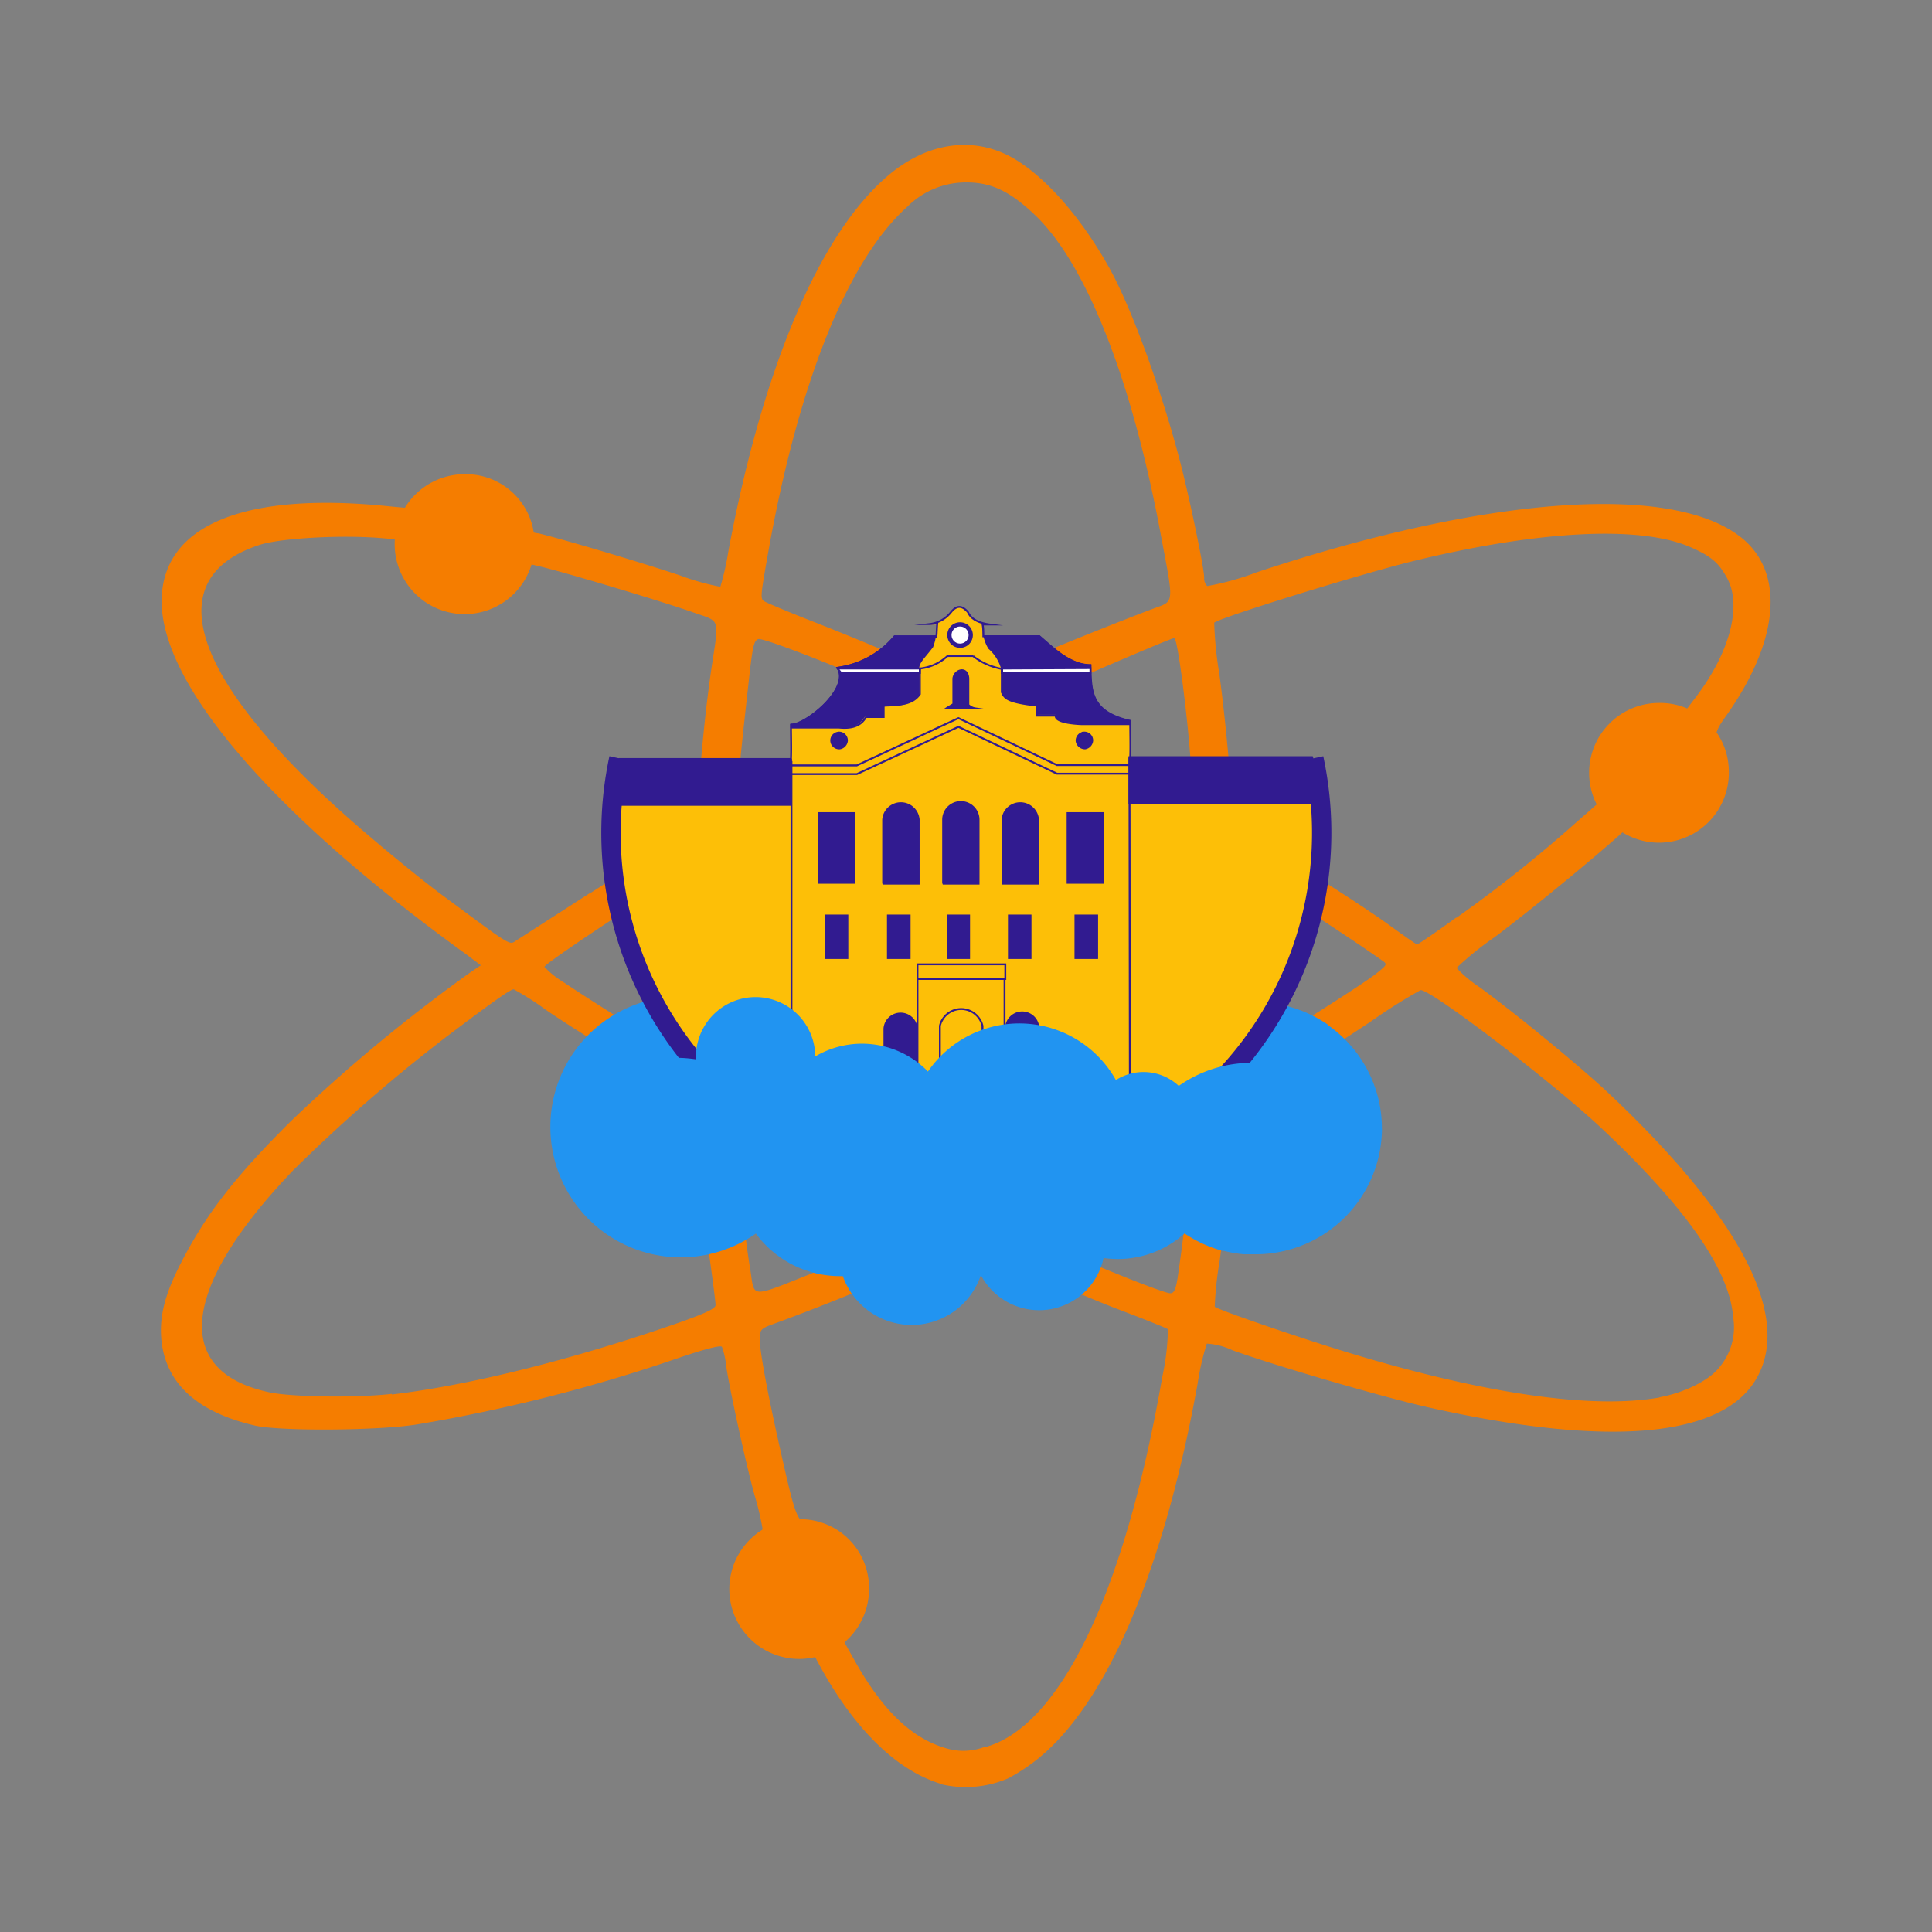 <svg xmlns="http://www.w3.org/2000/svg" viewBox="0 0 226.77 226.77"><rect x="0" y="0" width="226.77" height="226.77" fill="#808080" stroke="none"/><defs><style>.cls-1,.cls-6,.cls-9{fill:none;}.cls-2{fill:#f57d00;}.cls-3{fill:#2194f1;}.cls-4{fill:#fdbf07;}.cls-5{fill:#311b90;}.cls-5,.cls-6,.cls-7,.cls-8,.cls-9{stroke:#311b90;stroke-miterlimit:22.93;}.cls-5,.cls-6,.cls-8{stroke-width:0.22px;}.cls-7,.cls-8{fill:#fff;}.cls-7{stroke-width:0.5px;}.cls-9{stroke-width:2.27px;}</style></defs><title>experti</title><g id="Layer_2" data-name="Layer 2"><g id="Ikonky"><g id="experti"><rect id="border" class="cls-1" width="226.77" height="226.77"/><g id="logo"><path class="cls-2" d="M102,186.23a8.2,8.2,0,1,1-8.19-7.91A8.06,8.06,0,0,1,102,186.23ZM62.74,63.57a8.21,8.21,0,1,1-8.2-7.91A8.06,8.06,0,0,1,62.74,63.57ZM202.92,90.42a8.2,8.2,0,1,1-8.19-7.91A8.05,8.05,0,0,1,202.92,90.42Zm-92.35,119c-5.52-1.61-10.78-6.92-15-15.14-1.61-3.15-1.92-3.55-2.75-3.55a7.72,7.72,0,0,1-4.71-2.19c-1.91-2.41-1.4-5.38.69-7.51a2.45,2.45,0,0,0,.69-1.67,31.85,31.85,0,0,0-.89-3.75c-1.07-3.82-3-12.74-3.37-15.32a9,9,0,0,0-.49-2.2c-.16-.23-2.06.26-5.56,1.46a191.38,191.38,0,0,1-30.14,7.63c-4.52.75-16.13.83-19.11.15-6.84-1.58-10.55-5-11-10.21-.23-2.86.53-5.57,2.7-9.63,2.86-5.37,6.22-9.63,12.51-15.89a192.23,192.23,0,0,1,21.07-17.47l1.23-.83L54.7,112C31.38,95.12,18.27,79.61,19,69.76c.59-8.28,10-12,26.38-10.36,3.67.36,3.7.36,4.79-.47A7.21,7.21,0,0,1,60.5,60.74a3.32,3.32,0,0,0,2.71,1.86c3,.73,11.83,3.35,16.64,4.95a27.87,27.87,0,0,0,4.7,1.32,30.38,30.38,0,0,0,.93-4.09c4.08-21.84,10.86-37.66,19-44.37,4.17-3.44,9-4.31,13.29-2.43,4,1.75,8.78,6.89,12.45,13.49,2.6,4.68,6.12,14.34,8.31,22.78,1.13,4.36,2.81,12.45,2.81,13.54a1.27,1.27,0,0,0,.36,1,32,32,0,0,0,5.79-1.61c26.62-8.84,48.19-10.5,56.55-4.35C209.56,66.87,209,75,202.62,84c-1.1,1.53-1.32,2.11-1.11,2.79a15.23,15.23,0,0,1,.31,3.19c0,2.1-.08,2.47-1,3.59a7.19,7.19,0,0,1-6.38,2.36c-1.9-.2-2-.16-3,.82-1.76,1.84-11.51,9.91-16.05,13.28a36.81,36.81,0,0,0-4.43,3.58,15.32,15.32,0,0,0,2.76,2.3c4.41,3.23,11.8,9.3,15.14,12.45,15.36,14.49,21.38,26,17.41,33.26-3.87,7.11-17.33,8.35-38.62,3.57-5.43-1.22-18.34-5-23-6.71a8.23,8.23,0,0,0-3-.77,30.32,30.32,0,0,0-1.08,4.71c-3.86,21.34-10.38,36.89-18.27,43.62a21.54,21.54,0,0,1-4,2.71A12.59,12.59,0,0,1,110.57,209.45Zm5-4.33c8.87-2.37,16.47-18.22,20.87-43.56a26.94,26.94,0,0,0,.64-5.51c-.15-.13-2.67-1.14-5.6-2.25s-8.18-3.34-11.66-5l-6.33-2.94-6,2.75c-5.09,2.33-10.75,4.65-16.94,6.91-1.2.44-1.38.65-1.38,1.6,0,1.5.9,6.33,2.4,13,1.9,8.39,1.94,8.48,3.76,9.08a5.93,5.93,0,0,1,4,3.19,5.65,5.65,0,0,1-.6,6c-1.21,1.64-1.25,1.49,1.54,6.47,3.35,6,6.81,9.29,10.94,10.42a7,7,0,0,0,4.32-.19ZM194.8,164c2.76-.48,5.76-1.95,6.91-3.39a7.27,7.27,0,0,0,1.72-6c-.41-5.52-5.53-12.86-15.46-22.19-5.82-5.46-20.18-16.42-21.24-16.2a63.8,63.8,0,0,0-5.7,3.59c-2.83,1.91-7.64,5-10.68,6.79L144.81,130l-.44,6.3c-.25,3.47-.79,8.7-1.2,11.62a42,42,0,0,0-.59,5.46c.43.38,9.9,3.63,15.69,5.39,16,4.85,28.61,6.66,36.53,5.26ZM46,163.68c9.31-1.1,21.6-4.19,34.15-8.59,2.76-1,3.84-1.51,3.84-1.9s-.33-2.88-.72-5.72-.92-8.13-1.16-11.76l-.45-6.59L79.6,128c-3.58-1.9-11.85-6.94-15.5-9.45a33.48,33.48,0,0,0-3.8-2.43c-.4,0-2.46,1.46-7.94,5.6a189.28,189.28,0,0,0-18,15.7c-13.15,13.75-14.19,23.56-2.76,26,2.61.57,10.32.67,14.39.19ZM95.3,149.46c2.78-1.1,6.83-2.84,9-3.85l4-1.85-3.6-1.68c-4.45-2.08-10.87-5.4-14.18-7.33-3.83-2.24-3.57-2.36-3.57,1.75a84.47,84.47,0,0,0,1.13,12.61c.5,3.29-.09,3.26,7.24.35Zm42.91.62c1.33-9,2-17.09,1.38-17.09a.83.83,0,0,0-.61.31c-.35.5-11.43,6.32-16.1,8.45a35.76,35.76,0,0,0-4.32,2.16c0,.5,17.57,7.88,18.8,7.89C137.8,151.81,138,151.36,138.21,150.08Zm-18.38-11.86c6-2.9,14.25-7.25,18.36-9.71l1.95-1.16.24-4c.3-4.94.24-21.87-.08-23.15-.19-.79-1.24-1.5-6.44-4.38-3.41-1.89-6.25-3.44-6.3-3.44s-2-.94-4.27-2.09c-7.71-3.85-9.12-4.51-9.71-4.51-1.38,0-19.2,8.93-25.62,12.84-1.59,1-1.74,1.17-2,2.78-.44,3.17,0,25.07.47,25.88.41.64,7,4.53,11.77,6.94,6.7,3.38,14.33,7,14.78,7a67.14,67.14,0,0,0,6.81-3Zm-10-15.39c-6.5-2.08-9.54-8.78-6.45-14.18a10.22,10.22,0,0,1,7-4.89c2.82-.65,4.59-.45,7.65.87,6.48,2.79,8.23,10.69,3.45,15.57C118.92,122.86,113.66,124.05,109.88,122.83ZM81,113.33c0-8.77-.09-11-.46-10.84-2.88,1.48-16.64,10.59-16.64,11a11.18,11.18,0,0,0,2.36,1.87c3.12,2.12,14.11,9,14.47,9,.15,0,.27-5,.27-11ZM153,119.87c4-2.5,7.82-5,8.55-5.61,1.31-1.05,1.33-1.08.6-1.58-6.23-4.35-15.77-10.39-16.39-10.39-.18,0-.36,5-.42,11.06s0,11.06.17,11.06S149,122.36,153,119.87Zm-83.77-15c4.43-2.85,9.05-5.74,10.28-6.43l2.22-1.24.23-3.64c.35-5.36.9-10.72,1.56-15.2.89-5.94,1.09-5.34-2.09-6.46-3.58-1.27-14.93-4.67-18.08-5.42l-2.46-.58-1.13,1.16A7,7,0,0,1,47.8,64.27c-.21-.83-.38-.89-3-1.11-4.76-.4-11.84,0-14.31.79-11.78,3.82-8.24,15.3,9.69,31.43,3.35,3,8.57,7.33,11.6,9.59,8.1,6,8,6,8.73,5.48l8.68-5.59Zm101.73,2.85A161.49,161.49,0,0,0,185,96.54l4.14-3.63-.23-1.56a6.23,6.23,0,0,1,1.4-5.49,6,6,0,0,1,5.2-2l1.9.13,1.74-2.3c3.88-5.14,5.3-10.53,3.62-13.74-1-1.86-1.87-2.63-4.26-3.69-5.92-2.64-17.94-2-32.73,1.62-6.41,1.59-22.58,6.6-23.26,7.21a43.9,43.9,0,0,0,.6,6c.74,5.43,1.5,13.78,1.51,16.67,0,1.17.14,1.3,3.22,3.11,5.36,3.15,12.24,7.55,15.36,9.82,1.62,1.17,3,2.15,3.12,2.16s2.17-1.4,4.58-3.14ZM139.89,92.27c0-4.1-1.58-17.38-2.06-17.38s-18.91,8-18.91,8.24a7.63,7.63,0,0,0,1.91,1c2.88,1.18,13.79,6.85,16.3,8.46A20.14,20.14,0,0,0,139.61,94c.15,0,.28-.77.28-1.74Zm-51.55.83c2.42-1.51,12.73-6.95,16.14-8.51l3.76-1.73L106,81.73c-4.81-2.37-16.37-6.94-17-6.72s-.7,1.17-1.43,7.8c-1.26,11.45-1.25,11.59.83,10.29ZM117,78.89c3.4-1.52,13.54-5.64,18.29-7.42,2.62-1,2.55-.25.88-9.13-3.35-17.8-8.65-31.24-14.58-37-3-2.87-5.19-3.94-8.18-3.93a9.72,9.72,0,0,0-6.92,2.86c-6.91,6.21-12.62,20.25-16.2,39.88-1,5.64-1.08,6.08-.63,6.4.21.16,3,1.33,6.28,2.61s8.45,3.43,11.58,4.8,5.75,2.49,5.8,2.5,1.71-.69,3.68-1.58Z"/><path class="cls-3" d="M162.2,132.51a14.52,14.52,0,0,0-.29-3h0a14.87,14.87,0,0,0-6-9.16l-.05-.08a14.87,14.87,0,0,0-17,.06,6.07,6.07,0,0,0-7.37-.7,13,13,0,0,0-22.06-1,10.81,10.81,0,0,0-13.23-1.76,7,7,0,0,0-14,.07v.19a15.48,15.48,0,0,0-2.28-.17,15.31,15.31,0,1,0,8.8,27.83,12.27,12.27,0,0,0,9.91,5l.3,0a8.56,8.56,0,0,0,16.2-.13,7.73,7.73,0,0,0,14.4-2,12.79,12.79,0,0,0,1.64.12,11.76,11.76,0,0,0,7.87-3,15.08,15.08,0,0,0,3.25,1.66h0a13.15,13.15,0,0,0,1.26.39l.13,0,.61.14.31.06.89.14.47.05.48,0,.63,0h.27a14.1,14.1,0,0,0,2.27-.17,14.84,14.84,0,0,0,12.6-14.68h0Z"/><path class="cls-4" d="M92.8,94.42h-21c-1.06,14.1,4.4,24.42,12.35,33.11H92.8V94.42Z"/><path class="cls-4" d="M132.62,94.05H155c1.11,14.1-3.93,24.74-12.35,33.48h-9.94V94.05Z"/><path class="cls-5" d="M92.9,85.36h39.72v-.74c-4.35-.79-4.77-3.52-4.63-6.52-1.71,0-3.74-1.25-6-3.42H105a10.41,10.41,0,0,1-6.61,3.7c1.39,2.63-4,6.75-5.5,6.65v.33Z"/><path class="cls-4" d="M92.85,127.67h39.72l.09-42.77-5.92,0c-1.8-.09-3-.32-2.82-1H121.7l0-1.15c-2.4-.14-4-.6-4.21-1.53,0-.92,0-1.85,0-2.77a4.89,4.89,0,0,0-1.48-2.31,4.93,4.93,0,0,1-.69-2.82l.83,0c-1.25-.14-2.22-.51-2.55-1.48a1.12,1.12,0,0,0-2,0,3.71,3.71,0,0,1-2.5,1.48h.83a6.47,6.47,0,0,1-.41,2.64c-.93,1.24-1.67,1.84-1.62,2.54v3c-.65,1.11-2.18,1.43-4.26,1.43v1.2h-2.12a2.75,2.75,0,0,1-2.83,1.3l-5.91,0-.05,42.27Z"/><path class="cls-6" d="M154.07,88.92l-21.41,0c.05-1.2,0-3,0-4.3-4.76-1.11-4.58-3.56-4.67-6.56-2.54,0-4.3-2-6-3.38-2.18,0-4.4,0-6.57,0,0-.41,0-1-.09-1.38h.83c-1.39-.19-2.22-.7-2.54-1.44-.7-.83-1.34-.83-2,0a3.76,3.76,0,0,1-2.49,1.39c.32,0,.55-.09.88-.05-.05.51-.05,1-.1,1.53H105a10.72,10.72,0,0,1-6.7,3.65c1.57,2.59-4,6.85-5.46,6.71,0,1.29.05,2.73,0,4H72.64"/><path class="cls-7" d="M112.69,73.29a1.25,1.25,0,1,1-1.25,1.25,1.24,1.24,0,0,1,1.25-1.25Z"/><polygon class="cls-8" points="107.97 78.47 98.31 78.47 98.72 78.98 107.97 78.98 107.97 78.47"/><polygon class="cls-8" points="127.99 78.42 117.59 78.47 117.59 78.98 127.99 78.98 127.99 78.42"/><path class="cls-5" d="M111.9,82.63v-3c.14-1.06,1.67-1.48,1.76,0v3.1a1.47,1.47,0,0,0,.83.42h-3.42c.28-.19.55-.32.83-.51Z"/><path class="cls-6" d="M92.9,85.4h5.59c1.39.14,2.54-.13,3.15-1.24h2.08V82.82c1.61-.1,3.33,0,4.25-1.35v-3A5.63,5.63,0,0,0,111.21,77h3a7.69,7.69,0,0,0,3.42,1.52l0,2.78c.28.55.37,1.11,4.12,1.52V84l2.17,0c-.14.92,3,1,3.1,1,3,0,2.68,0,5.64,0M92.94,89.84h7.63l11.93-5.55,11.56,5.51h8.51M92.94,90.86h7.63l11.93-5.55,11.56,5.5h8.51"/><path class="cls-5" d="M110.65,103.72h4.21v-7.5h0a2.08,2.08,0,0,0-4.16,0h0v7.5Z"/><path class="cls-5" d="M117.63,103.72h4.21v-7.5h0a2.09,2.09,0,0,0-4.17,0h0v7.5Z"/><path class="cls-5" d="M103.62,103.72h4.21v-7.5h0a2.09,2.09,0,0,0-4.17,0h0v7.5Z"/><polygon class="cls-5" points="125.31 95.44 129.47 95.44 129.47 103.62 125.31 103.62 125.31 95.44"/><polygon class="cls-5" points="96.13 95.44 100.3 95.44 100.3 103.62 96.13 103.62 96.13 95.44"/><path class="cls-6" d="M110.24,127.67h5.08v-7.26h0a2.57,2.57,0,0,0-5,0h0l0,7.26Zm-2.55-12.76h10.22v12.76H107.69V114.91Zm0,0H118v-1.72H107.69v1.72Z"/><polygon class="cls-5" points="111.25 107.46 113.75 107.46 113.75 112.45 111.25 112.45 111.25 107.46"/><polygon class="cls-5" points="126.23 107.46 128.78 107.46 128.78 112.45 126.23 112.45 126.23 107.46"/><polygon class="cls-5" points="118.42 107.46 120.96 107.46 120.96 112.45 118.42 112.45 118.42 107.46"/><polygon class="cls-5" points="104.22 107.46 106.77 107.46 106.77 112.45 104.22 112.45 104.22 107.46"/><polygon class="cls-5" points="96.92 107.46 99.46 107.46 99.46 112.45 96.92 112.45 96.92 107.46"/><path class="cls-5" d="M118,127.67h3.88v-6.94h0a1.9,1.9,0,0,0-3.8,0h0l0,6.94Z"/><path class="cls-5" d="M103.81,127.67h3.84v-6.94h-.05a1.9,1.9,0,0,0-3.79,0h0v6.94Z"/><path class="cls-6" d="M92.9,89.33v38.29m39.67-38.7.05,38.75"/><path class="cls-5" d="M127.21,86a.93.93,0,0,0-.84,1,1,1,0,0,0,1,.84,1,1,0,0,0,.83-.93.92.92,0,0,0-1-.92Z"/><path class="cls-5" d="M98.4,86a.92.92,0,0,0-.83,1,.94.94,0,0,0,1,.84,1,1,0,0,0,.84-.93.93.93,0,0,0-1-.92Z"/><path class="cls-9" d="M84.16,127.48A41.73,41.73,0,0,1,72.64,89"/><path class="cls-9" d="M154.21,89a41.73,41.73,0,0,1-11.59,38.54"/><line class="cls-6" x1="142.37" y1="127.62" x2="84.11" y2="127.62"/><path class="cls-5" d="M92.9,89.1H72.69a20.67,20.67,0,0,0-.83,5.37h21V89.1Z"/><path class="cls-5" d="M132.62,88.87H154a21.14,21.14,0,0,1,.87,5.37H132.57V88.87Z"/><path class="cls-3" d="M151.62,125.52a14.82,14.82,0,0,0-13.26,1.94,6.06,6.06,0,0,0-7.38-.69,13,13,0,0,0-22.06-1A10.81,10.81,0,0,0,95.69,124a7,7,0,0,0-14,.07l0,.27a15.86,15.86,0,0,0-2.3-.18,15.12,15.12,0,0,0-4.28.62v10.91h76.47Z"/></g></g></g></g></svg>